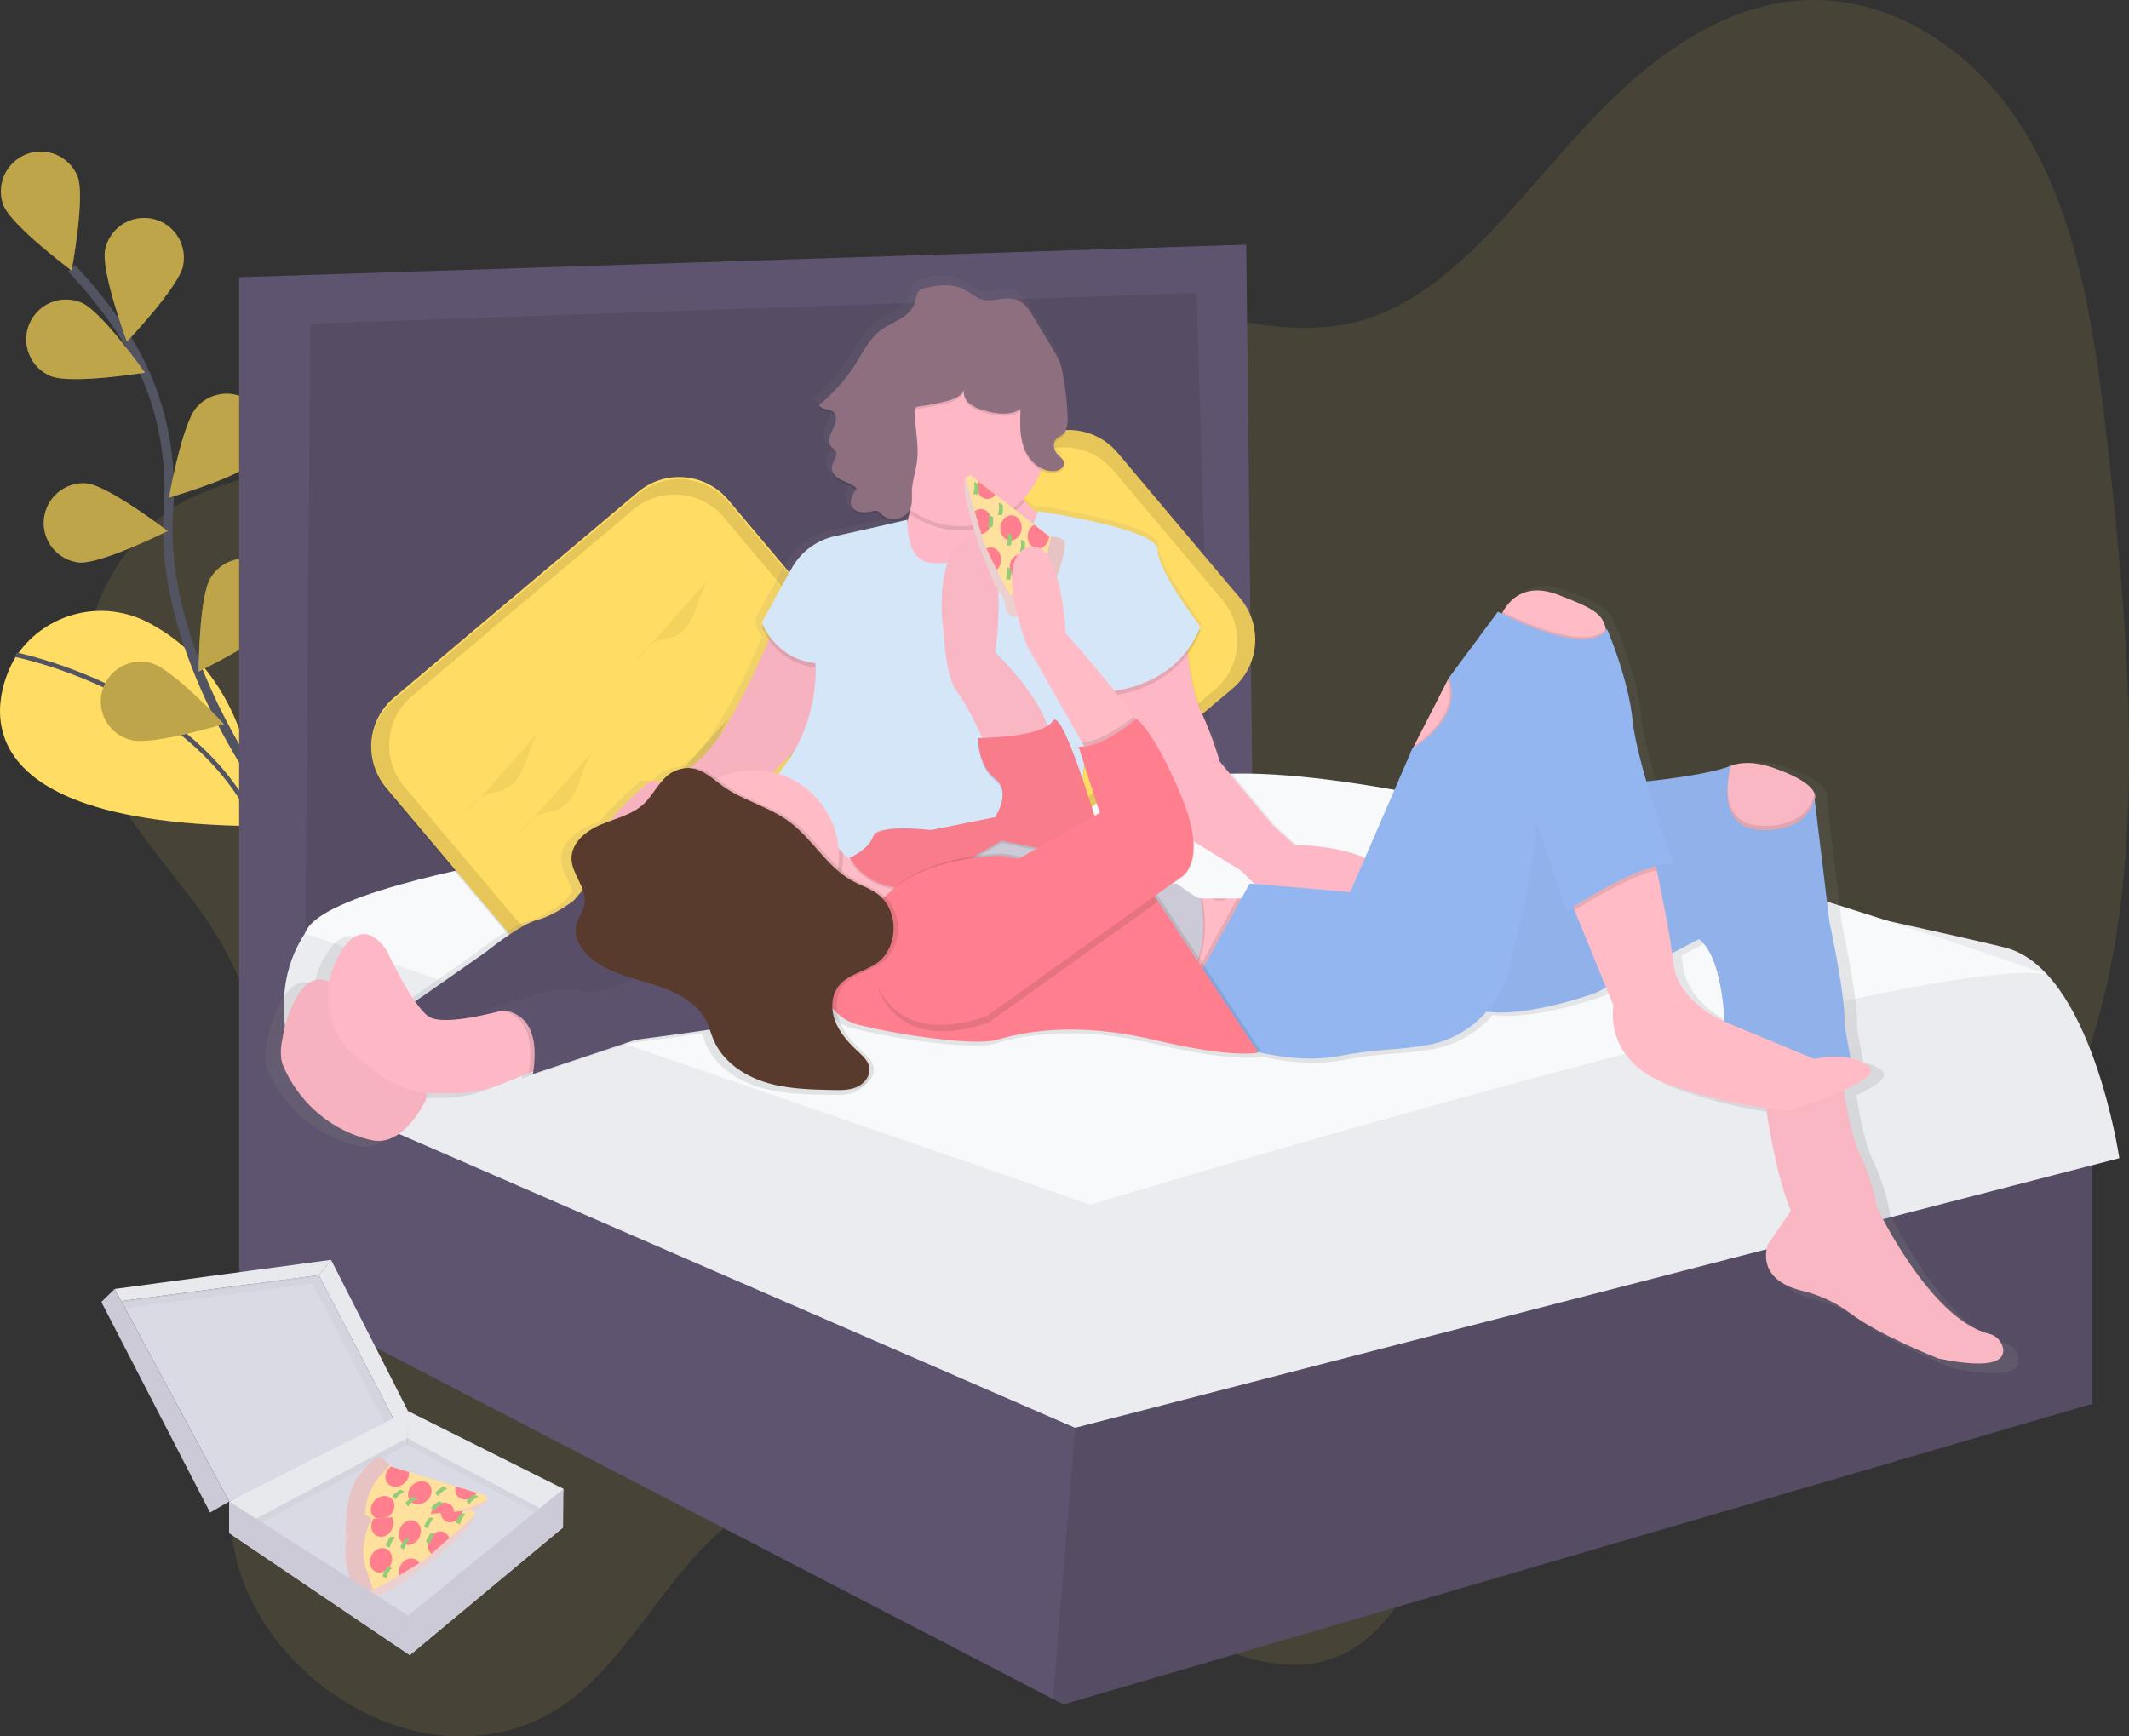 <svg width="456" height="372" viewBox="0 0 456 372" fill="none" xmlns="http://www.w3.org/2000/svg">
<rect x="0" y="0" width="456" height="372" fill="#333333" stroke="none"/>
<g clip-path="url(#clip0_3_166)">
<path opacity="0.1" d="M46.997 201.405C63.805 230.147 60.638 268.735 53.238 299.045C50.759 309.189 47.909 319.898 50.03 331.362C52.61 345.385 62.027 356.575 71.567 363.047C88.948 374.865 108.804 374.998 123.256 363.396C135.748 353.366 143.973 335.571 156.708 326.105C178.052 310.225 207.279 320.815 232.688 336.662C250.664 347.874 270.442 362.011 287.053 354.645C298.743 349.46 306.033 334.246 309.442 317.587C311.087 309.542 312.082 300.741 315.858 294.667C318.098 291.055 321.182 288.676 324.372 286.746C353.515 269.093 392.933 285.311 421.059 265.201C440.044 251.628 450.845 222.95 454.405 192.099C457.966 161.248 455.065 128.087 451.422 95.417C448.833 72.199 445.328 47.321 433.67 28.219C421.339 8.008 401.891 -1.334 384.983 0.142C368.074 1.618 353.373 12.487 340.726 25.845C324.903 42.545 310.634 64.007 290.164 69.04C276.225 72.469 260.998 67.784 246.174 64.993C221.429 60.322 197.019 60.945 172.783 61.931C149.582 62.875 126.239 64.186 104.615 72.213C89.315 77.892 77.579 90.173 63.292 98.007C53.985 103.114 43.487 103.549 34.812 110.443C24.126 118.938 14.879 134.854 19.15 155.34C23.214 174.808 38.061 186.149 46.997 201.405Z" fill="#FFDC63"/>
<path d="M3.263 140.882C3.263 140.882 -19.448 176.371 55.011 176.99C55.011 176.99 56.106 146.103 31.765 133.377C27.032 130.892 21.552 130.229 16.363 131.515C11.174 132.801 6.637 135.946 3.611 140.354L3.263 140.882Z" fill="#FFDC63"/>
<path d="M3.432 140.286C3.432 140.286 41.571 147.803 55.011 176.99" stroke="#535461" stroke-miterlimit="10"/>
<path d="M58.338 172.213C58.338 172.213 33.85 140.556 36.086 109.348C37.003 96.251 33.928 83.168 26.825 72.121C23.445 66.89 19.594 61.98 15.319 57.452" stroke="#535461" stroke-width="2" stroke-miterlimit="10"/>
<path d="M16.602 37.773C18.311 42.155 15.337 57.965 15.337 57.965C15.337 57.965 2.442 48.339 0.733 43.97C-0.048 41.874 0.026 39.554 0.94 37.512C1.854 35.469 3.534 33.869 5.617 33.055C7.7 32.241 10.02 32.28 12.076 33.163C14.131 34.045 15.757 35.701 16.602 37.773Z" fill="#FFDC63"/>
<path d="M39.207 56.934C38.263 61.545 27.173 73.198 27.173 73.198C27.173 73.198 21.574 58.117 22.518 53.487C22.744 52.39 23.184 51.349 23.812 50.423C24.441 49.497 25.245 48.704 26.18 48.089C27.115 47.474 28.162 47.049 29.261 46.839C30.36 46.628 31.489 46.636 32.585 46.863C33.681 47.089 34.721 47.529 35.647 48.158C36.573 48.786 37.366 49.591 37.981 50.526C38.596 51.462 39.021 52.509 39.231 53.608C39.441 54.708 39.433 55.838 39.207 56.934Z" fill="#FFDC63"/>
<path d="M54.787 98.649C51.643 102.151 36.196 106.611 36.196 106.611C36.196 106.611 38.973 90.764 42.112 87.262C42.854 86.412 43.758 85.718 44.771 85.221C45.784 84.723 46.886 84.432 48.012 84.364C49.138 84.296 50.267 84.452 51.332 84.824C52.397 85.195 53.378 85.775 54.218 86.529C55.057 87.284 55.739 88.197 56.222 89.217C56.706 90.237 56.982 91.343 57.035 92.47C57.088 93.598 56.917 94.724 56.531 95.785C56.145 96.846 55.552 97.819 54.787 98.649Z" fill="#FFDC63"/>
<path d="M59.52 132.873C57.014 136.857 42.538 143.875 42.538 143.875C42.538 143.875 42.598 127.789 45.104 123.806C45.688 122.834 46.46 121.989 47.375 121.319C48.289 120.65 49.328 120.169 50.431 119.907C51.533 119.644 52.677 119.604 53.795 119.789C54.913 119.974 55.983 120.38 56.943 120.984C57.902 121.588 58.731 122.377 59.382 123.306C60.032 124.234 60.491 125.283 60.731 126.391C60.971 127.5 60.987 128.644 60.779 129.759C60.572 130.873 60.144 131.935 59.52 132.882V132.873Z" fill="#FFDC63"/>
<path d="M10.833 80.565C15.168 82.398 31.046 79.84 31.046 79.84C31.046 79.84 21.794 66.675 17.445 64.846C16.413 64.412 15.306 64.185 14.187 64.178C13.068 64.172 11.958 64.386 10.921 64.809C9.885 65.232 8.942 65.855 8.146 66.642C7.35 67.429 6.717 68.366 6.282 69.398C5.406 71.482 5.392 73.83 6.246 75.924C7.099 78.018 8.749 79.688 10.833 80.565Z" fill="#FFDC63"/>
<path d="M16.849 120.505C21.532 120.964 35.917 113.762 35.917 113.762C35.917 113.762 23.168 103.989 18.462 103.544C16.247 103.392 14.06 104.112 12.367 105.549C10.675 106.986 9.61 109.028 9.399 111.239C9.189 113.45 9.85 115.656 11.242 117.387C12.633 119.118 14.645 120.237 16.849 120.505Z" fill="#FFDC63"/>
<path d="M28.026 158.539C32.567 159.772 47.959 155.115 47.959 155.115C47.959 155.115 37.021 143.32 32.48 142.092C31.393 141.775 30.253 141.678 29.128 141.807C28.003 141.935 26.915 142.287 25.928 142.841C24.94 143.396 24.073 144.141 23.377 145.035C22.681 145.928 22.17 146.952 21.874 148.045C21.578 149.138 21.503 150.28 21.653 151.402C21.803 152.525 22.175 153.607 22.748 154.584C23.321 155.561 24.082 156.414 24.989 157.093C25.895 157.772 26.927 158.264 28.026 158.539Z" fill="#FFDC63"/>
<path opacity="0.25" d="M16.602 37.773C18.311 42.155 15.337 57.965 15.337 57.965C15.337 57.965 2.442 48.339 0.733 43.97C-0.048 41.874 0.026 39.554 0.94 37.512C1.854 35.469 3.534 33.869 5.617 33.055C7.7 32.241 10.02 32.28 12.076 33.163C14.131 34.045 15.757 35.701 16.602 37.773Z" fill="black"/>
<path opacity="0.25" d="M39.207 56.934C38.263 61.545 27.173 73.198 27.173 73.198C27.173 73.198 21.574 58.117 22.518 53.487C22.744 52.39 23.184 51.349 23.812 50.423C24.441 49.497 25.245 48.704 26.18 48.089C27.115 47.474 28.162 47.049 29.261 46.839C30.36 46.628 31.489 46.636 32.585 46.863C33.681 47.089 34.721 47.529 35.647 48.158C36.573 48.786 37.366 49.591 37.981 50.526C38.596 51.462 39.021 52.509 39.231 53.608C39.441 54.708 39.433 55.838 39.207 56.934Z" fill="black"/>
<path opacity="0.25" d="M54.787 98.649C51.643 102.151 36.196 106.611 36.196 106.611C36.196 106.611 38.973 90.764 42.112 87.262C42.854 86.412 43.758 85.718 44.771 85.221C45.784 84.723 46.886 84.432 48.012 84.364C49.138 84.296 50.267 84.452 51.332 84.824C52.397 85.195 53.378 85.775 54.218 86.529C55.057 87.284 55.739 88.197 56.222 89.217C56.706 90.237 56.982 91.343 57.035 92.47C57.088 93.598 56.917 94.724 56.531 95.785C56.145 96.846 55.552 97.819 54.787 98.649Z" fill="black"/>
<path opacity="0.25" d="M59.52 132.873C57.014 136.857 42.538 143.875 42.538 143.875C42.538 143.875 42.598 127.789 45.104 123.806C45.688 122.834 46.46 121.989 47.375 121.319C48.289 120.65 49.328 120.169 50.431 119.907C51.533 119.644 52.677 119.604 53.795 119.789C54.913 119.974 55.983 120.38 56.943 120.984C57.902 121.588 58.731 122.377 59.382 123.306C60.032 124.234 60.491 125.283 60.731 126.391C60.971 127.5 60.987 128.644 60.779 129.759C60.572 130.873 60.144 131.935 59.52 132.882V132.873Z" fill="black"/>
<path opacity="0.25" d="M10.833 80.565C15.168 82.398 31.046 79.84 31.046 79.84C31.046 79.84 21.794 66.675 17.445 64.846C16.413 64.412 15.306 64.185 14.187 64.178C13.068 64.172 11.958 64.386 10.921 64.809C9.885 65.232 8.942 65.855 8.146 66.642C7.35 67.429 6.717 68.366 6.282 69.398C5.406 71.482 5.392 73.83 6.246 75.924C7.099 78.018 8.749 79.688 10.833 80.565Z" fill="black"/>
<path opacity="0.25" d="M16.849 120.505C21.532 120.964 35.917 113.762 35.917 113.762C35.917 113.762 23.168 103.989 18.462 103.544C16.247 103.392 14.06 104.112 12.367 105.549C10.675 106.986 9.61 109.028 9.399 111.239C9.189 113.45 9.85 115.656 11.242 117.387C12.633 119.118 14.645 120.237 16.849 120.505Z" fill="black"/>
<path opacity="0.25" d="M28.026 158.539C32.567 159.772 47.959 155.115 47.959 155.115C47.959 155.115 37.021 143.32 32.48 142.092C31.393 141.775 30.253 141.678 29.128 141.807C28.003 141.935 26.915 142.287 25.928 142.841C24.94 143.396 24.073 144.141 23.377 145.035C22.681 145.928 22.17 146.952 21.874 148.045C21.578 149.138 21.503 150.28 21.653 151.402C21.803 152.525 22.175 153.607 22.748 154.584C23.321 155.561 24.082 156.414 24.989 157.093C25.895 157.772 26.927 158.264 28.026 158.539Z" fill="black"/>
<path d="M56.363 64.2V220.896L264.769 180.396L260.787 60.216L56.363 64.2Z" fill="#5F546F"/>
<path opacity="0.1" d="M56.363 64.2V220.896L264.769 180.396L260.787 60.216L56.363 64.2Z" fill="black"/>
<path d="M448.123 248.95V300.741L227.771 365.142L225.521 363.978L51.217 273.516V59.386L266.927 52.414L268.256 171.265L259.627 173.923L256.31 62.76L66.486 69.347L65.157 230.358L230.424 302.73L230.548 302.703L448.123 248.95Z" fill="#5F546F"/>
<path opacity="0.1" d="M448.123 248.95V300.741L227.771 365.142L225.521 363.978L230.548 302.703L448.123 248.95Z" fill="black"/>
<path d="M182.47 173.754C182.47 173.754 75.783 184.402 65.409 199.828C55.034 215.253 65.326 234.176 65.326 234.176L230.259 305.884L453.933 248.125C453.933 248.125 447.976 207.625 429.376 202.977C410.777 198.329 262.78 166.451 262.78 166.451C262.78 166.451 203.044 162.798 182.47 173.754Z" fill="#EBECF0"/>
<path d="M65.326 199.979L233.577 258.077C233.577 258.077 413.04 203.633 438.463 208.776C438.463 208.776 312.907 163.829 262.78 165.782C222.817 167.341 180.976 173.905 180.976 173.905C180.976 173.905 69.968 185.044 65.326 199.979Z" fill="#F8F9FA"/>
<path d="M136.606 105.441L84.394 149.455C78.589 154.349 77.848 163.025 82.74 168.833L108.982 199.985C113.875 205.793 122.547 206.534 128.353 201.64L180.564 157.626C186.37 152.732 187.111 144.056 182.218 138.248L155.977 107.096C151.084 101.288 142.412 100.547 136.606 105.441Z" fill="#FFDC63"/>
<path opacity="0.1" d="M136.603 105.897L84.392 149.911C78.586 154.805 77.846 163.481 82.738 169.289L108.98 200.441C113.872 206.249 122.545 206.99 128.351 202.096L180.562 158.082C186.368 153.188 187.108 144.512 182.216 138.704L155.974 107.552C151.082 101.744 142.409 101.003 136.603 105.897Z" fill="black"/>
<path d="M135.646 109.175L88.236 149.142C82.43 154.036 81.689 162.712 86.582 168.52L109.939 196.247C114.831 202.055 123.504 202.796 129.31 197.902L176.72 157.935C182.526 153.041 183.266 144.365 178.374 138.557L155.017 110.83C150.125 105.022 141.452 104.281 135.646 109.175Z" fill="#FFDC63"/>
<path opacity="0.05" d="M99.552 174.602C100.862 172.823 102.301 170.935 104.34 170.146C105.536 169.688 106.87 169.605 108.052 169.105C110.536 168.051 111.874 165.374 112.781 162.83C113.688 160.286 114.458 157.535 116.447 155.711" fill="black"/>
<path opacity="0.05" d="M110.994 178.92C112.305 177.141 113.743 175.253 115.783 174.464C116.979 174.006 118.312 173.923 119.494 173.424C121.978 172.369 123.316 169.692 124.223 167.148C125.131 164.604 125.9 161.854 127.889 160.029" fill="black"/>
<path opacity="0.05" d="M135.995 141.821C137.306 140.043 138.745 138.154 140.784 137.366C141.98 136.907 143.313 136.825 144.496 136.325C146.979 135.271 148.317 132.594 149.225 130.049C150.132 127.505 150.902 124.755 152.89 122.93" fill="black"/>
<path opacity="0.1" d="M140.381 171.398C141.691 169.619 143.13 167.73 145.169 166.942C146.365 166.483 147.699 166.401 148.881 165.901C151.365 164.847 152.703 162.17 153.61 159.626C154.517 157.082 155.287 154.331 157.276 152.507" fill="black"/>
<path d="M220.008 95.355L167.797 139.369C161.991 144.263 161.251 152.939 166.143 158.747L192.385 189.899C197.277 195.707 205.95 196.448 211.756 191.554L263.967 147.54C269.773 142.646 270.513 133.97 265.621 128.162L239.379 97.01C234.487 91.202 225.814 90.461 220.008 95.355Z" fill="#FFDC63"/>
<path opacity="0.1" d="M220.008 95.355L167.797 139.369C161.991 144.263 161.251 152.939 166.143 158.747L192.385 189.899C197.277 195.707 205.95 196.448 211.756 191.554L263.967 147.54C269.773 142.646 270.513 133.97 265.621 128.162L239.379 97.01C234.487 91.202 225.814 90.461 220.008 95.355Z" fill="black"/>
<path d="M219.049 99.089L171.638 139.056C165.833 143.95 165.092 152.626 169.985 158.434L193.341 186.161C198.234 191.969 206.906 192.71 212.712 187.816L260.123 147.849C265.929 142.955 266.669 134.279 261.777 128.471L238.42 100.744C233.528 94.936 224.855 94.195 219.049 99.089Z" fill="#FFDC63"/>
<path opacity="0.05" d="M182.951 164.517C184.261 162.738 185.7 160.85 187.739 160.061C188.935 159.603 190.269 159.52 191.451 159.021C193.935 157.966 195.273 155.289 196.18 152.745C197.087 150.201 197.857 147.45 199.846 145.626" fill="black"/>
<path opacity="0.05" d="M194.393 168.835C195.703 167.056 197.142 165.168 199.182 164.379C200.378 163.921 201.711 163.838 202.893 163.339C205.377 162.284 206.715 159.607 207.622 157.063C208.53 154.519 209.299 151.769 211.288 149.944" fill="black"/>
<path opacity="0.05" d="M219.394 131.736C220.705 129.958 222.144 128.069 224.183 127.281C225.379 126.822 226.712 126.74 227.895 126.24C230.378 125.186 231.716 122.509 232.624 119.965C233.531 117.42 234.301 114.67 236.29 112.845" fill="black"/>
<path opacity="0.1" d="M223.78 161.313C225.09 159.534 226.529 157.645 228.568 156.857C229.764 156.399 231.098 156.316 232.28 155.816C234.764 154.762 236.102 152.085 237.009 149.541C237.916 146.997 238.686 144.246 240.675 142.422" fill="black"/>
<path d="M432.314 290.716C432.134 289.978 431.752 289.304 431.212 288.771C430.671 288.237 429.993 287.865 429.253 287.695C416.363 284.486 404.76 259.984 404.76 259.984C404.76 259.984 404.302 255.318 401.03 248.318C399.504 245.049 398.391 239.549 397.63 234.607C401.795 232.727 404.962 230.633 402.895 229.184C401.744 228.401 400.447 227.857 399.082 227.584L397.763 220.318C398.221 215.184 394.496 197.916 394.496 197.916L391.265 171.136C391.265 171.136 391.636 170.508 391.059 169.472V169.436L390.972 169.289L390.93 169.229L390.834 169.087L390.779 169.014L390.605 168.798L390.491 168.665L390.394 168.565L390.257 168.422L390.151 168.322L389.986 168.17L389.877 168.074L389.661 167.895L389.565 167.817C389.34 167.639 389.107 167.455 388.804 167.272L388.726 167.221L388.36 166.988L388.241 166.914L387.86 166.69L387.732 166.616L387.274 166.369L387.177 166.318C386.783 166.114 386.354 165.906 385.89 165.695L385.775 165.645L385.18 165.383L384.973 165.296L384.405 165.062L384.167 164.966L383.539 164.728L383.315 164.641L382.398 164.315C382.091 164.21 381.793 164.113 381.482 164.022L381.156 163.93L380.611 163.779L380.258 163.692L379.768 163.582L379.433 163.513L378.929 163.426L378.659 163.38C378.411 163.343 378.169 163.313 377.93 163.288H377.784L377.215 163.247H376.991H376.308H375.85H375.671L375.135 163.302H375.094C374.892 163.33 374.697 163.362 374.507 163.398H374.457L373.999 163.508L373.861 163.545L373.499 163.655L373.343 163.705L373.032 163.82L372.871 163.884H372.821L372.711 163.935C368.775 165.31 361.938 166.392 354.615 167.208C353.181 162.248 351.962 157.325 351.628 154.001C350.711 144.668 346.028 133.932 346.028 133.932C345.98 134.055 345.916 134.172 345.84 134.28C345.84 134.157 345.799 134.033 345.776 133.914C345.116 130.549 342.82 129.33 335.296 126.465C327.964 123.668 324.55 127.936 323.299 130.256C323.226 130.389 323.166 130.512 323.107 130.632L322.236 130.201L311.504 144.668L311.216 145.2L303.884 159.557L303.636 160.043L303.536 160.112L293.184 184.04C287.36 181.116 277.879 181.116 277.879 181.116L273.214 176.917L261.543 162.912C260.419 159.078 259.009 155.333 257.327 151.709C255.82 148.441 254.99 143.412 254.541 139.47C255.691 137.921 256.629 136.225 257.327 134.427L257.07 134.093C257.158 133.895 257.245 133.698 257.327 133.497C257.327 133.497 247.997 121.363 247.997 116.696C247.997 112.03 221.878 108.294 221.878 108.294C221.878 108.294 221.855 108.385 221.809 108.536C220.753 107.923 219.821 107.118 219.06 106.162C218.931 106.002 218.803 105.827 218.679 105.649C220.38 103.835 221.701 101.7 222.565 99.368C223.375 99.806 224.28 100.036 225.2 100.038C226.36 100.038 227.762 99.236 227.537 98.099C227.567 97.947 227.567 97.791 227.537 97.64C227.409 96.985 226.79 96.567 226.309 96.105C225.768 95.574 225.425 94.873 225.338 94.12C225.37 93.697 225.55 93.299 225.846 92.997C226.264 92.674 226.702 92.376 227.157 92.107C228.229 91.268 228.394 89.765 228.362 88.376C228.362 88.082 228.362 87.794 228.362 87.51C228.224 84.445 227.875 81.394 227.317 78.378C227.189 77.6 226.999 76.834 226.749 76.086C226.34 75.049 225.829 74.056 225.223 73.12L220.677 65.57C220.154 64.567 219.449 63.67 218.597 62.925C215.421 60.482 211.723 63.457 208.69 61.738C207.104 60.849 205.968 59.721 204.108 59.295C201.949 58.804 199.681 59.093 197.55 59.56C196.958 59.637 196.401 59.884 195.946 60.271C195.346 60.89 195.337 61.848 195.108 62.678C194.65 64.282 193.321 65.478 191.9 66.345C190.48 67.211 188.917 67.844 187.593 68.852C185.173 70.686 183.794 73.537 182.176 76.109C180.017 79.536 177.315 82.589 174.176 85.149C174.225 85.258 174.292 85.358 174.373 85.447L174.176 85.616C174.634 86.666 176.283 86.359 177.2 87.06C177.393 87.213 177.552 87.405 177.664 87.624C177.776 87.843 177.84 88.084 177.851 88.33C177.768 89.062 177.549 89.773 177.205 90.425C176.774 91.282 176.343 92.323 176.426 93.221C176.385 93.499 176.405 93.782 176.484 94.051C176.563 94.32 176.699 94.568 176.884 94.78C177.18 95.016 177.457 95.275 177.713 95.555C177.808 95.692 177.872 95.849 177.901 96.013C177.768 96.865 177.026 97.801 176.948 98.736C176.934 98.867 176.934 98.999 176.948 99.13C176.948 99.153 176.948 99.176 176.948 99.203C176.842 100.455 177.974 101.463 179.111 102C180.165 102.499 181.347 102.825 182.199 103.599C181.585 104.493 181.017 105.543 181.118 106.529C181.073 106.936 181.144 107.348 181.324 107.716C182.048 109.169 184.11 109.178 185.686 108.793C186.095 108.646 186.538 108.622 186.96 108.724C187.328 108.914 187.652 109.179 187.909 109.504C189.623 111.186 192.922 110.558 193.985 108.436L193.903 108.779C193.761 109.357 193.6 109.948 193.444 110.553C193.444 110.425 193.444 110.301 193.444 110.168C193.444 110.168 184.61 112.236 177.654 113.744C175.661 114.178 173.784 115.034 172.15 116.255C170.516 117.476 169.163 119.033 168.182 120.822L161.721 132.571C161.721 132.571 161.789 132.768 161.941 133.102L161.721 133.506C162.117 134.505 162.632 135.454 163.256 136.33C160.309 143.279 154.091 156.857 148.656 161.973C147.774 162.807 146.845 163.59 145.875 164.32C144.787 164.292 143.706 164.515 142.718 164.971C141.6 165.502 140.621 166.287 139.858 167.263C138.264 167.524 137.462 167.13 137.462 167.13C137.462 167.13 132.114 171.338 128.668 175.885C127.958 176.142 127.252 176.403 126.56 176.692C123.385 178.031 120.172 180.621 120.205 184.068C120.205 186.488 121.863 188.652 122.67 190.944L120.667 193.282C120.667 193.282 116.47 196.55 112.735 197.481C109.001 198.411 101.527 204.444 101.527 204.444L87.532 214.245L86.057 215.194C83.01 210.862 80.068 204.444 80.068 204.444C80.068 204.444 74.935 195.111 69.336 205.361L69.166 205.668C68.286 207.319 67.675 209.1 67.356 210.944C60.79 207.735 57.605 220.277 57.202 223.096C57.11 223.734 56.253 226.814 57.385 229.386C58.964 233.051 61.312 236.334 64.27 239.012C67.227 241.691 70.725 243.703 74.528 244.912C75.281 245.145 76.046 245.339 76.819 245.494C83.816 246.892 88.481 236.629 88.481 236.629L88.627 235.152C89.693 235.263 90.765 235.293 91.835 235.244C92.518 235.212 93.21 235.207 93.975 235.244C97.724 235.317 101.449 234.626 104.922 233.213L110.879 230.825L111.874 230.426C111.846 230.623 111.819 230.821 111.787 231.022L134.185 223.587C134.185 223.587 141.838 222.629 150.343 221.377C150.608 222.129 150.856 222.89 151.168 223.628C153.115 228.212 157.583 231.316 162.307 232.819C167.032 234.323 172.086 234.446 177.049 234.557C177.562 234.557 178.075 234.557 178.593 234.557C180.22 234.579 181.879 234.529 183.354 233.869C185.017 233.126 186.383 231.384 186.071 229.587C185.829 228.185 184.697 227.144 183.643 226.181C181.622 224.311 179.693 222.23 178.675 219.672C178.437 219.071 178.261 218.448 178.148 217.811C179.425 219.024 180.992 219.887 182.699 220.318C192.028 222.652 208.36 224.985 213.02 223.587C217.681 222.189 229.347 219.388 247.076 223.587C264.806 227.786 269.933 226.388 269.933 226.388L269.855 226.273C274.502 227.36 281.197 228.336 287.529 227.135C291.234 226.438 294.977 225.96 298.738 225.705C301.116 225.54 303.893 225.246 306.716 224.788C311.769 223.923 316.365 221.331 319.721 217.453C329.023 218.714 343.636 213.328 343.636 213.328L345.776 212.214L347.371 216.129C347.371 216.129 345.038 228.263 359.5 233.397C366.36 235.829 373.453 237.543 380.666 238.513C383.017 254.428 386.091 260.929 386.091 260.929L380.959 268.396C379.378 274.713 384.167 277.321 388.676 278.389C392.456 279.315 396.009 280.999 399.119 283.34C405.626 288.176 418.278 293.127 418.278 293.127C431.122 295.74 432.832 293.081 432.314 290.716ZM266.208 186.713L269.095 189.601L268.073 189.514L266.276 192.782H257.327C256.411 192.782 252.195 189.514 252.195 189.514L251.003 189.633L253.13 188.116C253.13 188.116 256.204 186.452 255.783 180.268L266.208 186.713ZM234.264 174.762C233.485 172.264 232.61 169.55 231.716 166.928C231.826 165.887 231.955 164.851 232.106 163.834L235.419 174.111L234.264 174.762ZM168.888 160.428C167.855 162.256 166.652 163.983 165.295 165.585C164.878 165.457 164.456 165.351 164.03 165.25C164.03 165.25 166.216 163.334 168.888 160.428ZM360.43 206.777C360.362 206.131 360.274 205.429 360.174 204.691L366.025 201.643C369.765 204.449 371.162 212.402 371.625 219.645C369.595 218.723 361.26 214.538 360.43 206.777Z" fill="url(#paint0_linear_3_166)"/>
<path d="M366.639 167.739C366.639 167.739 369.389 160.863 379.928 164.531C390.468 168.198 388.667 171.232 388.667 171.232L387.26 177.366L381.761 180.575L372.596 179.658L366.639 167.739Z" fill="#FFBCC7"/>
<path opacity="0.03" d="M388.749 170.985C388.734 171.071 388.706 171.155 388.667 171.233L387.26 177.366L381.761 180.575L372.596 179.658L366.639 167.739C367.433 166.103 368.811 164.823 370.502 164.155C372.551 163.298 375.575 163.018 379.928 164.531C388.694 167.579 388.923 170.192 388.749 170.985Z" fill="black"/>
<path d="M393.675 223.206C393.675 223.206 395.05 240.167 398.258 247.043C401.465 253.92 401.924 258.504 401.924 258.504C401.924 258.504 413.315 282.565 425.981 285.724C426.708 285.89 427.374 286.256 427.905 286.78C428.436 287.304 428.81 287.965 428.987 288.69C429.496 291.014 427.814 293.627 415.212 291.05C415.212 291.05 402.785 286.187 396.393 281.424C393.337 279.124 389.847 277.47 386.133 276.56C381.724 275.51 377.005 272.948 378.553 266.741L383.594 259.407C383.594 259.407 379.47 250.697 377.179 228.694C374.888 206.69 393.675 223.206 393.675 223.206Z" fill="#FFBCC7"/>
<path d="M344.186 138.402C344.186 144.819 321.274 132.442 321.274 132.442C321.432 131.987 321.628 131.545 321.861 131.122C323.093 128.83 326.443 124.654 333.646 127.4C341.033 130.214 343.269 131.411 343.938 134.734C344.135 135.946 344.218 137.174 344.186 138.402Z" fill="#FFBCC7"/>
<path d="M317.15 140.235L303.403 166.823L302.12 161.253L302.83 159.859L310.033 145.759L310.276 145.278L317.15 140.235Z" fill="#FFBCC7"/>
<path d="M269.493 192.493L262.161 208.537L257.121 213.58L254.756 211.091L253.812 210.096L248.414 204.412L253.455 192.493H269.493Z" fill="#FFBCC7"/>
<path d="M230.543 120.065C230.543 120.065 199.383 134.734 198.467 134.276C197.55 133.818 185.636 131.067 191.135 120.065C192.727 116.85 193.957 113.468 194.801 109.98C195.733 106.388 196.195 102.69 196.175 98.979C196.175 98.979 215.421 90.269 216.796 100.354C217.254 103.618 218.308 105.855 219.546 107.427C220.994 109.327 223.136 110.575 225.503 110.897L230.543 120.065Z" fill="#FEB7C5"/>
<path d="M92.614 221.831L91.239 235.583C91.239 235.583 86.657 245.668 79.784 244.293C79.03 244.14 78.286 243.949 77.552 243.72C73.818 242.532 70.382 240.556 67.478 237.925C64.573 235.293 62.267 232.069 60.716 228.469C59.603 225.943 60.45 222.918 60.538 222.29C60.996 219.081 65.12 203.037 73.826 213.122C82.533 223.206 87.573 228.249 87.573 228.249L92.614 221.831Z" fill="#FEB7C5"/>
<path d="M167.307 168.198L128.357 186.534L122.858 192.952C122.858 192.952 118.734 196.161 115.068 197.077C111.402 197.994 104.07 203.953 104.07 203.953L90.323 213.58L83.908 217.706L90.323 222.748L110.027 218.164L133.855 213.122L146.228 207.162L181.512 176.449L167.307 168.198Z" fill="#5D526D"/>
<path opacity="0.03" d="M92.614 221.831L91.239 235.583C91.239 235.583 86.657 245.668 79.784 244.293C79.03 244.14 78.286 243.949 77.552 243.72C73.818 242.532 70.382 240.556 67.478 237.925C64.573 235.293 62.267 232.069 60.716 228.469C59.603 225.943 60.45 222.918 60.538 222.29C60.996 219.081 65.12 203.037 73.826 213.122C82.533 223.206 87.573 228.249 87.573 228.249L92.614 221.831Z" fill="black"/>
<path opacity="0.05" d="M167.307 168.198L128.357 186.534L122.858 192.952C122.858 192.952 118.734 196.161 115.068 197.077C111.402 197.994 104.07 203.953 104.07 203.953L90.323 213.58L83.908 217.706L90.323 222.748L110.027 218.164L133.855 213.122L146.228 207.162L181.512 176.449L167.307 168.198Z" fill="black"/>
<path d="M119.65 227.332L113.262 229.885L107.401 232.232C103.985 233.615 100.322 234.287 96.637 234.208C95.904 234.208 95.203 234.208 94.534 234.208C89.221 234.466 84.01 232.691 79.958 229.244C79.192 228.588 78.386 227.974 77.566 227.41C74.129 224.982 71.697 221.382 70.725 217.287C69.753 213.192 70.308 208.883 72.287 205.168L72.452 204.866C77.951 194.781 82.991 203.949 82.991 203.949C82.991 203.949 88.032 214.951 91.698 217.701C94.195 219.576 102.43 217.834 107.429 216.532C109.77 215.922 111.402 215.409 111.402 215.409L119.65 227.332Z" fill="#FEB7C5"/>
<path opacity="0.1" d="M113.262 229.885C114.756 220.085 110.971 217.201 107.429 216.537C109.77 215.927 111.402 215.414 111.402 215.414L119.65 227.332L113.262 229.885Z" fill="black"/>
<path d="M188.844 173.24L141.187 206.704C141.187 206.704 128.815 214.038 124.232 212.205C119.65 210.371 103.154 216.789 103.154 216.789C103.154 216.789 116.901 212.663 114.151 230.082L136.147 222.748C136.147 222.748 169.14 218.622 173.722 216.33C178.304 214.038 197.55 174.616 197.55 174.616L188.844 173.24Z" fill="#5D526D"/>
<path d="M253.913 134.276C253.913 134.276 254.371 146.194 257.121 152.154C258.767 155.713 260.146 159.391 261.245 163.155L272.701 176.908L277.283 181.033C277.283 181.033 294.696 181.033 296.529 188.368C298.362 195.702 269.952 190.66 269.952 190.66L265.827 186.534L246.581 174.616L235.584 141.152L253.913 134.276Z" fill="#FEB7C5"/>
<path d="M166.39 132.901C166.39 132.901 157.684 155.363 150.352 162.239C143.02 169.115 139.354 167.281 139.354 167.281C139.354 167.281 120.108 182.408 131.564 186.076C143.02 189.743 148.977 173.699 148.977 173.699L165.474 165.447C165.474 165.447 180.595 152.154 179.679 142.527C178.763 132.901 166.39 132.901 166.39 132.901Z" fill="#FEB7C5"/>
<path opacity="0.03" d="M166.39 132.901C166.39 132.901 157.684 155.363 150.352 162.239C143.02 169.115 139.354 167.281 139.354 167.281C139.354 167.281 120.108 182.408 131.564 186.076C143.02 189.743 148.977 173.699 148.977 173.699L165.474 165.447C165.474 165.447 180.595 152.154 179.679 142.527C178.763 132.901 166.39 132.901 166.39 132.901Z" fill="black"/>
<path opacity="0.1" d="M203.306 121.408C199.91 121.583 194.485 123.109 194.343 112.272C194.343 112.272 185.664 114.303 178.831 115.784C176.873 116.21 175.029 117.051 173.424 118.251C171.818 119.45 170.489 120.98 169.524 122.738L163.178 134.276C163.178 134.276 165.927 142.069 174.634 142.986C174.634 142.986 176.467 161.322 159.97 172.782C143.474 184.242 202.586 200.286 202.586 200.286L231.913 190.66C231.913 190.66 228.706 157.655 238.329 148.945C238.329 148.945 252.076 148.028 257.116 135.193C257.116 135.193 247.952 123.274 247.952 118.69C247.952 114.106 222.29 110.439 222.29 110.439C222.29 110.439 219.184 122.999 208.365 121.569C206.687 121.361 204.993 121.307 203.306 121.408Z" fill="black"/>
<path d="M203.306 120.492C199.91 120.666 194.485 122.192 194.343 111.356C194.343 111.356 185.664 113.386 178.831 114.867C176.873 115.293 175.029 116.134 173.424 117.334C171.818 118.534 170.489 120.064 169.524 121.821L163.178 133.359C163.178 133.359 165.927 141.152 174.634 142.069C174.634 142.069 176.467 160.405 159.97 171.865C143.474 183.325 202.586 199.369 202.586 199.369L231.913 189.743C231.913 189.743 228.706 156.738 238.329 148.028C238.329 148.028 252.076 147.111 257.116 134.276C257.116 134.276 247.952 122.357 247.952 117.773C247.952 113.189 222.29 109.522 222.29 109.522C222.29 109.522 219.184 122.082 208.365 120.652C206.687 120.444 204.993 120.39 203.306 120.492Z" fill="#D6E6F9"/>
<path opacity="0.03" d="M393.675 223.206C393.675 223.206 395.05 240.167 398.258 247.043C401.465 253.92 401.924 258.504 401.924 258.504C401.924 258.504 413.315 282.565 425.981 285.724C426.708 285.89 427.374 286.256 427.905 286.78C428.436 287.304 428.81 287.965 428.987 288.69C429.496 291.014 427.814 293.627 415.212 291.05C415.212 291.05 402.785 286.187 396.393 281.424C393.337 279.124 389.847 277.47 386.133 276.56C381.724 275.51 377.005 272.948 378.553 266.741L383.594 259.407C383.594 259.407 379.47 250.697 377.179 228.694C374.888 206.69 393.675 223.206 393.675 223.206Z" fill="black"/>
<path opacity="0.1" d="M388.749 170.985C388.734 171.071 388.706 171.155 388.667 171.232L387.26 177.366L381.761 180.575L372.596 179.658L366.639 167.739C367.433 166.103 368.811 164.823 370.502 164.155C369.792 167.258 368.408 176.532 377.179 176.908C387.718 177.366 388.635 170.031 388.635 170.031L388.749 170.985Z" fill="black"/>
<path d="M322.649 169.573C322.649 169.573 359.766 168.198 370.763 164.072C370.763 164.072 366.639 177.366 377.179 177.824C387.718 178.283 388.635 170.948 388.635 170.948L391.842 197.536C391.842 197.536 395.508 214.497 395.05 219.539L396.883 229.624C396.883 229.624 372.138 237.875 369.389 232.374C369.389 232.374 371.222 206.704 363.89 201.203L341.895 212.663C341.895 212.663 320.816 220.456 313.484 214.955C306.152 209.454 322.649 169.573 322.649 169.573Z" fill="#94B6F0"/>
<path opacity="0.03" d="M322.649 169.573C322.649 169.573 359.766 168.198 370.763 164.072C370.763 164.072 366.639 177.366 377.179 177.824C387.718 178.283 388.635 170.948 388.635 170.948L391.842 197.536C391.842 197.536 395.508 214.497 395.05 219.539L396.883 229.624C396.883 229.624 372.138 237.875 369.389 232.374C369.389 232.374 371.222 206.704 363.89 201.203L341.895 212.663C341.895 212.663 320.816 220.456 313.484 214.955C306.152 209.454 322.649 169.573 322.649 169.573Z" fill="black"/>
<path opacity="0.1" d="M219.55 107.427C216.504 110.89 212.266 113.077 207.68 113.553C203.094 114.029 198.497 112.758 194.805 109.994C195.737 106.402 196.2 102.704 196.18 98.993C196.18 98.993 215.426 90.283 216.801 100.368C217.241 103.618 218.308 105.869 219.55 107.427Z" fill="black"/>
<path d="M205.798 112.731C215.922 112.731 224.128 104.521 224.128 94.395C224.128 84.268 215.922 76.058 205.798 76.058C195.675 76.058 187.469 84.268 187.469 94.395C187.469 104.521 195.675 112.731 205.798 112.731Z" fill="#FEB7C5"/>
<path opacity="0.1" d="M198.412 62.086C197.829 62.163 197.282 62.406 196.835 62.788C196.244 63.393 196.24 64.337 196.011 65.153C195.552 66.725 194.255 67.903 192.858 68.751C191.46 69.6 189.925 70.228 188.624 71.213C186.246 73.015 184.894 75.797 183.304 78.341C181.177 81.716 178.515 84.721 175.422 87.239C175.88 88.27 177.493 87.968 178.391 88.656C179.477 89.485 179.01 91.2 178.391 92.419C177.773 93.638 177.159 95.247 178.098 96.237C178.39 96.469 178.662 96.724 178.914 96.998C179.633 98.048 178.268 99.323 178.162 100.592C178.057 101.862 179.17 102.811 180.288 103.343C181.407 103.874 182.671 104.195 183.496 105.094C182.671 106.235 181.814 107.698 182.442 108.958C183.152 110.384 185.192 110.393 186.727 110.013C187.128 109.868 187.563 109.844 187.978 109.944C188.334 110.132 188.646 110.392 188.894 110.709C190.64 112.424 194.072 111.699 194.975 109.421C195.465 108.184 195.268 106.799 195.319 105.47C195.401 103.361 196.139 101.344 196.405 99.235C196.863 95.692 195.946 92.126 195.887 88.555C195.86 88.321 195.908 88.085 196.024 87.881C196.132 87.769 196.261 87.681 196.403 87.62C196.546 87.559 196.699 87.528 196.854 87.528C198.856 87.261 200.841 86.875 202.797 86.373C204.309 85.983 206.005 85.341 206.527 83.87C206.22 84.952 206.765 86.134 207.609 86.877C208.495 87.57 209.52 88.066 210.615 88.33C213.249 89.128 216.297 89.6 218.588 88.078C218.464 90.902 218.354 93.817 219.353 96.462C220.352 99.107 222.767 101.431 225.59 101.408C226.726 101.408 228.105 100.62 227.881 99.506C227.753 98.864 227.143 98.452 226.676 97.998C225.732 97.081 225.301 95.417 226.217 94.486C226.628 94.17 227.058 93.879 227.505 93.615C228.66 92.699 228.742 91.021 228.678 89.558C228.544 86.54 228.201 83.535 227.652 80.565C227.522 79.802 227.332 79.051 227.084 78.318C226.682 77.299 226.18 76.323 225.585 75.403L221.126 67.991C220.612 67.005 219.919 66.123 219.083 65.391C215.962 62.994 212.347 65.914 209.35 64.227C207.792 63.352 206.674 62.242 204.85 61.83C202.733 61.344 200.506 61.628 198.412 62.086Z" fill="black"/>
<path d="M198.412 61.628C197.829 61.704 197.282 61.948 196.835 62.329C196.244 62.934 196.24 63.879 196.011 64.695C195.552 66.267 194.255 67.445 192.858 68.293C191.46 69.141 189.925 69.769 188.624 70.755C186.246 72.556 184.894 75.339 183.304 77.883C181.177 81.258 178.515 84.263 175.422 86.781C175.88 87.812 177.493 87.509 178.391 88.197C179.477 89.027 179.01 90.741 178.391 91.961C177.773 93.18 177.159 94.789 178.098 95.779C178.39 96.011 178.662 96.265 178.914 96.54C179.633 97.59 178.268 98.864 178.162 100.134C178.057 101.404 179.17 102.353 180.288 102.884C181.407 103.416 182.671 103.737 183.496 104.635C182.671 105.777 181.814 107.239 182.442 108.5C183.152 109.925 185.192 109.935 186.727 109.554C187.128 109.41 187.563 109.386 187.978 109.485C188.334 109.673 188.646 109.934 188.894 110.251C190.64 111.965 194.072 111.241 194.975 108.963C195.465 107.725 195.268 106.341 195.319 105.011C195.401 102.903 196.139 100.886 196.405 98.777C196.863 95.234 195.946 91.667 195.887 88.096C195.86 87.863 195.908 87.627 196.024 87.422C196.132 87.311 196.261 87.222 196.403 87.162C196.546 87.101 196.699 87.07 196.854 87.069C198.856 86.802 200.841 86.417 202.797 85.914C204.309 85.525 206.005 84.883 206.527 83.411C206.22 84.493 206.765 85.676 207.609 86.418C208.495 87.112 209.52 87.607 210.615 87.872C213.249 88.669 216.297 89.141 218.588 87.62C218.464 90.443 218.354 93.359 219.353 96.004C220.352 98.649 222.767 100.973 225.59 100.95C226.726 100.95 228.105 100.161 227.881 99.047C227.753 98.406 227.143 97.993 226.676 97.539C225.732 96.623 225.301 94.959 226.217 94.028C226.628 93.712 227.058 93.421 227.505 93.157C228.66 92.24 228.742 90.562 228.678 89.1C228.544 86.082 228.201 83.077 227.652 80.106C227.522 79.344 227.332 78.593 227.084 77.86C226.682 76.841 226.18 75.864 225.585 74.945L221.126 67.532C220.612 66.546 219.919 65.665 219.083 64.933C215.962 62.536 212.347 65.456 209.35 63.769C207.792 62.893 206.674 61.784 204.85 61.371C202.733 60.885 200.506 61.169 198.412 61.628Z" fill="#8E6F80"/>
<path d="M189.76 205.787L182.887 210.371C180.424 205.726 177.463 201.362 174.056 197.357C170.652 193.364 166.358 189.298 161.35 186.534C148.061 179.2 174.18 175.074 174.18 175.074C176.067 177.846 178.215 180.431 180.595 182.793C185.205 187.377 191.776 191.962 198.467 190.201C210.839 186.992 189.76 205.787 189.76 205.787Z" fill="#FFBCC7"/>
<path d="M230.543 179.658H202.133V189.284H230.543V179.658Z" fill="#CCCAD6"/>
<path d="M211.297 159.947C211.297 159.947 207.173 150.778 204.882 148.028C202.591 145.278 202.133 135.651 202.133 135.651C202.133 135.651 199.383 118.69 207.631 115.023C215.88 111.356 213.588 136.11 213.588 136.11L213.13 139.777C213.13 139.777 225.503 151.237 225.044 159.947C224.586 168.656 211.297 159.947 211.297 159.947Z" fill="#FFBCC7"/>
<path opacity="0.03" d="M211.297 159.947C211.297 159.947 207.173 150.778 204.882 148.028C202.591 145.278 202.133 135.651 202.133 135.651C202.133 135.651 199.383 118.69 207.631 115.023C215.88 111.356 213.588 136.11 213.588 136.11L213.13 139.777C213.13 139.777 225.503 151.237 225.044 159.947C224.586 168.656 211.297 159.947 211.297 159.947Z" fill="black"/>
<path opacity="0.1" d="M181.97 184.242C181.97 184.242 186.094 182.408 187.011 179.658C187.927 176.908 199.383 178.283 199.383 178.283L213.13 175.532C213.13 175.532 216.796 170.031 213.13 167.281C209.464 164.531 209.464 158.571 209.464 158.571C209.464 158.571 222.185 158.571 225.191 155.307C225.307 155.183 225.411 155.048 225.503 154.904C227.794 151.237 237.417 185.159 237.417 185.159L214.505 180.575L197.092 190.66C197.092 190.66 187.011 192.493 181.97 184.242Z" fill="black"/>
<path d="M181.97 183.784C181.97 183.784 186.094 181.95 187.011 179.2C187.927 176.449 199.383 177.824 199.383 177.824L213.13 175.074C213.13 175.074 216.796 169.573 213.13 166.823C209.464 164.072 209.464 158.113 209.464 158.113C209.464 158.113 222.185 158.113 225.191 154.849C225.307 154.725 225.411 154.59 225.503 154.446C227.794 150.778 237.417 184.7 237.417 184.7L214.505 180.116L197.092 190.201C197.092 190.201 187.011 192.035 181.97 183.784Z" fill="#FF7F8E"/>
<path opacity="0.03" d="M181.97 183.784C181.97 183.784 186.094 181.95 187.011 179.2C187.927 176.449 199.383 177.824 199.383 177.824L213.13 175.074C213.13 175.074 216.796 169.573 213.13 166.823C209.464 164.072 209.464 158.113 209.464 158.113C209.464 158.113 222.185 158.113 225.191 154.849C225.307 154.725 225.411 154.59 225.503 154.446C227.794 150.778 237.417 184.7 237.417 184.7L214.505 180.116L197.092 190.201C197.092 190.201 187.011 192.035 181.97 183.784Z" fill="black"/>
<path opacity="0.1" d="M253.812 210.096L248.414 204.412L253.455 192.493H257.579C257.579 192.493 260.232 204.875 253.812 210.096Z" fill="black"/>
<path d="M242.916 190.201L252.08 189.284C252.08 189.284 256.204 192.493 257.121 192.493C257.121 192.493 259.87 205.329 252.997 210.371C246.123 215.414 237.417 205.787 237.417 205.787L229.627 196.619L242.916 190.201Z" fill="#CCCAD6"/>
<path d="M383.136 237.875C383.136 237.875 371.68 237.417 357.475 232.374C343.269 227.332 345.561 215.414 345.561 215.414L337.253 195.019L335.479 190.66L353.351 179.658C353.351 179.658 354.001 182.468 354.84 186.41C356.118 192.397 357.837 200.992 358.391 206.245C359.308 214.955 369.847 219.081 369.847 219.081L388.635 226.874C388.635 226.874 395.508 225.04 400.091 228.249C404.673 231.458 383.136 237.875 383.136 237.875Z" fill="#FFBCC7"/>
<path opacity="0.1" d="M264.98 192.493H269.493L262.162 208.537L257.121 213.58L254.756 211.091L264.98 192.493Z" fill="black"/>
<path opacity="0.1" d="M344.186 138.402C344.186 144.819 321.274 132.442 321.274 132.442C321.432 131.987 321.628 131.545 321.861 131.122C338.659 139.309 342.971 136.032 343.934 134.716C344.133 135.934 344.218 137.168 344.186 138.402Z" fill="black"/>
<path opacity="0.1" d="M310.276 145.278L317.15 140.235L303.403 166.823L302.12 161.244L302.83 159.869C312.059 153.451 310.68 147.492 310.033 145.768L310.276 145.278Z" fill="black"/>
<path opacity="0.1" d="M354.84 186.41C349.098 187.822 340.841 192.764 337.253 195.019L335.479 190.66L353.351 179.658C353.351 179.658 354.015 182.468 354.84 186.41Z" fill="black"/>
<path d="M267.66 189.284L252.539 216.789L263.536 223.665C263.536 223.665 275.721 228.327 286.783 226.232C290.418 225.547 294.09 225.077 297.78 224.825C300.113 224.664 302.821 224.366 305.616 223.908C309.743 223.208 313.581 221.333 316.669 218.507C319.758 215.681 321.966 212.024 323.029 207.974C325.852 197.219 329.774 180.694 328.775 175.276C328.736 175.049 328.681 174.825 328.61 174.606L333.193 188.359L335.484 195.235C335.484 195.235 351.98 184.233 358.396 185.15C358.396 185.15 350.606 163.605 349.689 154.437C348.773 145.268 344.19 134.725 344.19 134.725C344.19 134.725 341.899 141.601 320.82 131.058L310.281 145.268C310.281 145.268 314.405 152.603 302.491 160.396L289.202 191.109L267.66 189.284Z" fill="#94B6F0"/>
<path opacity="0.1" d="M180.595 183.325C180.599 186 180.015 188.644 178.885 191.068C177.755 193.493 176.107 195.64 174.056 197.357C170.652 193.364 166.358 189.298 161.35 186.534C148.061 179.2 174.18 175.074 174.18 175.074C176.067 177.846 178.215 180.431 180.595 182.793C180.591 182.968 180.595 183.146 180.595 183.325Z" fill="black"/>
<path d="M161.35 201.661C171.473 201.661 179.679 193.452 179.679 183.325C179.679 173.198 171.473 164.989 161.35 164.989C151.226 164.989 143.02 173.198 143.02 183.325C143.02 193.452 151.226 201.661 161.35 201.661Z" fill="#FFBCC7"/>
<path opacity="0.1" d="M269.952 225.04C269.952 225.04 264.911 226.415 247.498 222.29C230.085 218.164 218.629 220.914 214.047 222.29C209.464 223.665 193.426 221.373 184.261 219.081C175.097 216.789 174.18 203.037 174.18 203.037C177.388 203.495 191.593 190.201 191.593 190.201C199.841 182.867 214.963 182.867 214.963 182.867L220.838 183.921L245.665 188.368L248.52 192.681L269.952 225.04Z" fill="black"/>
<path d="M269.493 225.498C269.493 225.498 264.453 226.874 247.04 222.748C229.627 218.622 218.171 221.373 213.588 222.748C209.006 224.123 192.968 221.831 183.803 219.539C174.638 217.247 173.722 203.495 173.722 203.495C176.93 203.953 191.135 190.66 191.135 190.66C199.383 183.325 214.505 183.325 214.505 183.325L220.38 184.38L245.207 188.826L248.062 193.14L269.493 225.498Z" fill="#FF7F8E"/>
<path opacity="0.1" d="M248.062 193.14L211.756 219.081C201.331 222.62 195.14 220.635 191.465 217.032C184.591 210.27 186.882 198.613 195.671 194.616C199.464 192.952 203.505 191.925 207.631 191.576L220.38 184.38L245.207 188.826L248.062 193.14Z" fill="black"/>
<path opacity="0.1" d="M259.678 192.493C259.678 192.493 261.016 193.639 262.849 192.493Z" fill="black"/>
<path d="M208.058 101.821C208.058 101.821 206.683 101.789 206.619 102.903C206.587 103.434 207.453 106.698 208.374 109.953C208.832 111.553 209.29 113.162 209.657 114.427C210.115 115.99 210.431 117.067 210.431 117.067L210.793 117.833L212.961 122.449L215 126.79L216.269 128.427L222.918 123.843L226.217 115.449L224.701 114.785L224.439 114.67L221.511 112.378L213.263 105.96L209.542 103.072L209.084 102.733L208.058 101.821Z" fill="#FFE09C"/>
<path d="M218.272 131.269C218.272 131.269 225.576 126.391 226.864 122.101C226.864 122.101 228.119 118.461 228.073 116.632C228.073 116.632 228.348 114.917 225.017 115.005C225.017 115.005 224.449 121.253 220.389 124.535L216.329 127.822L218.272 131.269Z" fill="#E7C4C3"/>
<path d="M220.827 121.679C220.991 120.195 220.106 118.878 218.848 118.738C217.59 118.598 216.437 119.689 216.272 121.173C216.107 122.658 216.993 123.975 218.251 124.114C219.508 124.254 220.662 123.164 220.827 121.679Z" fill="#FF7F8E"/>
<path d="M218.823 113.343C218.988 111.859 218.102 110.542 216.845 110.402C215.587 110.262 214.434 111.352 214.269 112.837C214.104 114.321 214.99 115.638 216.248 115.778C217.505 115.918 218.659 114.828 218.823 113.343Z" fill="#FF7F8E"/>
<path d="M221.502 112.41C221.115 112.639 220.788 112.958 220.549 113.339C220.31 113.72 220.166 114.153 220.127 114.601C219.963 116.086 220.847 117.402 222.102 117.54C223.358 117.677 224.513 116.591 224.678 115.105C224.678 115.002 224.678 114.899 224.678 114.798L224.417 114.684L221.502 112.41Z" fill="#FF7F8E"/>
<path d="M212.42 117.292C212.126 117.263 211.829 117.297 211.548 117.391C211.268 117.485 211.011 117.637 210.793 117.838L212.961 122.454C213.365 122.23 213.707 121.91 213.958 121.522C214.209 121.134 214.361 120.691 214.4 120.23C214.56 118.745 213.676 117.43 212.42 117.292Z" fill="#FF7F8E"/>
<path d="M210.321 109.068C209.947 109.037 209.571 109.102 209.229 109.258C208.887 109.414 208.591 109.655 208.369 109.958C208.827 111.557 209.286 113.166 209.652 114.432H209.726C210.981 114.569 212.136 113.483 212.301 111.997C212.466 110.512 211.577 109.206 210.321 109.068Z" fill="#FF7F8E"/>
<path d="M209.506 103.104C209.395 103.376 209.322 103.661 209.29 103.952C209.125 105.438 210.01 106.753 211.265 106.891C211.643 106.92 212.023 106.851 212.366 106.69C212.71 106.53 213.006 106.283 213.226 105.974L209.506 103.104Z" fill="#FF7F8E"/>
<path d="M216.32 124.182L215.458 124.086C215.693 123.439 215.786 122.749 215.728 122.064C215.728 122.018 215.718 121.974 215.696 121.931C215.458 121.097 216.558 122.027 216.558 122.027C216.558 122.027 216.672 123.806 216.32 124.182Z" fill="#94CC79"/>
<path d="M219.294 118.282L218.432 118.186C218.667 117.54 218.76 116.85 218.702 116.164C218.702 116.119 218.692 116.074 218.67 116.031C218.432 115.197 219.532 116.128 219.532 116.128C219.532 116.128 219.633 117.906 219.294 118.282Z" fill="#94CC79"/>
<path d="M216.443 116.907L215.582 116.811C215.817 116.164 215.909 115.475 215.852 114.789C215.852 114.743 215.841 114.699 215.82 114.656C215.582 113.822 216.682 114.752 216.682 114.752C216.682 114.752 216.796 116.531 216.443 116.907Z" fill="#94CC79"/>
<path d="M212.461 112.96L211.6 112.864C211.835 112.218 211.927 111.528 211.87 110.842C211.87 110.796 211.859 110.752 211.838 110.709C211.6 109.875 212.699 110.806 212.699 110.806C212.699 110.806 212.814 112.584 212.461 112.96Z" fill="#94CC79"/>
<path d="M209.299 105.946L208.438 105.85C208.673 105.204 208.766 104.514 208.708 103.829C208.708 103.783 208.698 103.738 208.676 103.696C208.438 102.861 209.538 103.792 209.538 103.792C209.538 103.792 209.671 105.571 209.299 105.946Z" fill="#94CC79"/>
<path d="M214.555 110.388L213.694 110.292C213.929 109.646 214.022 108.956 213.964 108.271C213.964 108.225 213.954 108.18 213.932 108.138C213.694 107.303 214.794 108.234 214.794 108.234C214.794 108.234 214.908 110.013 214.555 110.388Z" fill="#94CC79"/>
<path d="M215.628 130.989C215.628 130.989 217.218 133.492 218.29 131.287C217.933 129.683 217.169 128.197 216.072 126.973C216.072 126.973 210.033 115.972 210.115 114.106C210.115 114.106 206.729 103.104 207.054 102.435C207.054 102.435 206.472 101.706 206.596 104.727C206.72 107.748 209.474 116.32 209.474 116.32L212.974 125.135L214.858 128L215.628 130.989Z" fill="#E7C4C3"/>
<path opacity="0.2" d="M215.628 130.989C215.628 130.989 217.218 133.492 218.29 131.287C217.933 129.683 217.169 128.197 216.072 126.973C216.072 126.973 210.033 115.972 210.115 114.106C210.115 114.106 206.729 103.104 207.054 102.435C207.054 102.435 206.472 101.706 206.596 104.727C206.72 107.748 209.474 116.32 209.474 116.32L212.974 125.135L214.858 128L215.628 130.989Z" fill="white"/>
<path d="M244.29 156.738C244.29 159.947 233.293 161.78 233.293 161.78L231.739 159.03L220.004 138.402C220.004 138.402 212.672 120.065 220.004 117.315C227.336 114.565 228.252 135.651 228.252 135.651C228.252 135.651 238.791 147.4 242.783 153.561C243.718 154.996 244.29 156.133 244.29 156.738Z" fill="#FFBCC7"/>
<path opacity="0.1" d="M244.29 156.738C244.29 159.947 233.293 161.78 233.293 161.78L231.739 159.03C235.836 158.897 241.051 154.95 242.783 153.529C243.718 154.996 244.29 156.133 244.29 156.738Z" fill="black"/>
<path d="M191.007 215.652C194.673 219.255 200.872 221.24 211.297 217.701L252.997 187.905C252.997 187.905 258.954 184.696 252.997 170.485C247.04 156.275 243.374 153.983 243.374 153.983C243.374 153.983 236.042 160.4 231.001 159.942L235.584 174.153L207.173 190.197C203.047 190.546 199.006 191.573 195.213 193.236C186.42 197.238 184.115 208.895 191.007 215.652Z" fill="#FF7F8E"/>
<path opacity="0.1" d="M145.435 165.182C142.397 166.502 141.114 170.091 138.676 172.337C136.238 174.583 132.682 175.358 129.566 176.674C126.45 177.989 123.293 180.529 123.325 183.917C123.357 187.304 126.684 190.279 126.12 193.658C125.832 195.395 124.539 196.839 124.242 198.572C123.916 200.442 124.814 202.335 126.038 203.788C129.374 207.749 134.772 209.11 139.735 210.582C144.697 212.053 150.045 214.249 152.281 218.916C152.877 220.163 153.198 221.515 153.752 222.785C155.663 227.272 160.048 230.335 164.695 231.815C169.341 233.296 174.318 233.415 179.175 233.521C180.962 233.557 182.841 233.585 184.454 232.856C186.067 232.127 187.428 230.413 187.121 228.652C186.882 227.277 185.746 226.255 184.733 225.306C182.749 223.472 180.852 221.423 179.853 218.888C178.854 216.353 178.909 213.296 180.595 211.182C182.593 208.68 186.172 208.166 188.775 206.3C193.444 202.954 193.49 194.914 188.867 191.512C187.222 190.302 185.224 189.679 183.437 188.693C178.061 185.732 174.991 179.809 170.084 176.124C166.184 173.194 161.409 171.893 157.253 169.422C153.399 167.153 150.631 162.926 145.435 165.182Z" fill="black"/>
<path d="M144.519 165.182C141.48 166.502 140.197 170.091 137.76 172.337C135.322 174.583 131.766 175.358 128.65 176.674C125.534 177.989 122.377 180.529 122.409 183.917C122.441 187.304 125.768 190.279 125.204 193.658C124.915 195.395 123.623 196.839 123.325 198.572C123 200.442 123.898 202.335 125.121 203.788C128.457 207.749 133.855 209.11 138.818 210.582C143.781 212.053 149.128 214.249 151.365 218.916C151.96 220.163 152.281 221.515 152.836 222.785C154.746 227.272 159.132 230.335 163.778 231.815C168.425 233.296 173.401 233.415 178.258 233.521C180.046 233.557 181.924 233.585 183.537 232.856C185.15 232.127 186.511 230.413 186.204 228.652C185.966 227.277 184.83 226.255 183.817 225.306C181.833 223.472 179.936 221.423 178.937 218.888C177.938 216.353 177.993 213.296 179.679 211.182C181.677 208.68 185.256 208.166 187.859 206.3C192.528 202.954 192.574 194.914 187.95 191.512C186.305 190.302 184.307 189.679 182.52 188.693C177.145 185.732 174.075 179.809 169.167 176.124C165.267 173.194 160.493 171.893 156.336 169.422C152.483 167.153 149.715 162.926 144.519 165.182Z" fill="#593B2E"/>
<path d="M120.64 327.2L87.757 354.604L49.05 328.433L87.102 308.089L119.164 323.262L120.64 327.2Z" fill="#DADAE5"/>
<path d="M68.282 273.182L84.847 305.013L49.091 321.667L25.973 278.738L68.282 273.182Z" fill="#DADAE5"/>
<path opacity="0.03" d="M70.907 270.23L68.282 273.512L25.973 279.068L24.575 276.464L70.907 270.23Z" fill="black"/>
<path opacity="0.03" d="M87.39 302.634L70.907 270.23L68.282 273.512L84.43 304.541L87.39 302.634Z" fill="black"/>
<path d="M70.907 269.9L68.282 273.182L25.973 278.738L24.575 276.134L70.907 269.9Z" fill="#EFF0F4"/>
<path d="M87.39 302.304L70.907 269.9L68.282 273.182L84.43 304.216L87.39 302.304Z" fill="#EFF0F4"/>
<path opacity="0.03" d="M70.907 269.9L66.907 275.015L24.598 280.571L24.575 276.134L70.907 269.9Z" fill="black"/>
<path opacity="0.03" d="M87.39 302.304L70.907 269.9L66.907 275.015L83.055 306.049L87.39 302.304Z" fill="black"/>
<path opacity="0.03" d="M87.39 302.795V309.455L49.091 329.882V322.158L87.39 302.795Z" fill="black"/>
<path opacity="0.03" d="M120.681 319.448L87.39 302.795L87.102 309.496L119.948 326.76L120.681 319.448Z" fill="black"/>
<path d="M87.39 302.304V308.048L49.091 328.474V321.667L87.39 302.304Z" fill="#EFF0F4"/>
<path d="M120.681 318.958L87.39 302.304L87.102 308.089L119.948 325.348L120.681 318.958Z" fill="#EFF0F4"/>
<path opacity="0.03" d="M87.39 302.304V308.048L49.091 328.474V321.667L87.39 302.304Z" fill="black"/>
<path opacity="0.03" d="M120.681 318.958L87.39 302.304L87.102 308.089L119.948 325.348L120.681 318.958Z" fill="black"/>
<path d="M120.681 318.958L120.599 327.241L87.798 354.562L87.39 346.109L120.681 318.958Z" fill="#CCCAD6"/>
<path d="M103.997 320.269C103.997 320.269 104.812 321.369 103.942 322.071C103.525 322.405 100.358 323.57 97.169 324.697C95.602 325.252 94.03 325.793 92.775 326.224L90.167 327.108L89.333 327.255L84.293 328.14L79.573 328.974L77.506 328.878L77.419 320.805L82.382 313.278L83.798 314.136L84.045 314.282L87.592 315.369L97.6 318.44L102.104 319.815L102.631 319.976L103.997 320.269Z" fill="#FFE09C"/>
<path d="M74.033 328.869C74.033 328.869 73.813 320.086 76.585 316.561C76.585 316.561 78.835 313.439 80.361 312.435C80.361 312.435 81.603 311.225 83.449 313.998C83.449 313.998 78.67 318.06 78.322 323.272L77.974 328.484L74.033 328.869Z" fill="#E7C4C3"/>
<path d="M83.467 324.687C84.586 323.697 84.813 322.126 83.975 321.178C83.136 320.23 81.55 320.263 80.431 321.253C79.313 322.242 79.086 323.813 79.924 324.761C80.763 325.71 82.349 325.676 83.467 324.687Z" fill="#FF7F8E"/>
<path d="M91.435 321.522C92.553 320.533 92.781 318.962 91.942 318.014C91.104 317.065 89.518 317.099 88.399 318.088C87.281 319.078 87.053 320.649 87.892 321.597C88.73 322.545 90.316 322.512 91.435 321.522Z" fill="#FF7F8E"/>
<path d="M87.601 315.369C87.637 315.818 87.565 316.269 87.391 316.684C87.218 317.1 86.947 317.467 86.602 317.757C85.484 318.747 83.898 318.779 83.06 317.83C82.221 316.881 82.45 315.314 83.569 314.324C83.645 314.256 83.724 314.192 83.807 314.131L84.054 314.278L87.601 315.369Z" fill="#FF7F8E"/>
<path d="M88.843 325.609C89.036 325.834 89.179 326.096 89.263 326.38C89.348 326.664 89.372 326.962 89.333 327.255L84.293 328.14C84.243 327.68 84.307 327.216 84.48 326.787C84.653 326.359 84.928 325.979 85.282 325.683C86.405 324.697 88.004 324.661 88.843 325.609Z" fill="#FF7F8E"/>
<path d="M96.77 322.602C97.012 322.89 97.175 323.235 97.245 323.605C97.314 323.974 97.288 324.355 97.169 324.711C95.602 325.266 94.03 325.807 92.775 326.237L92.724 326.182C91.885 325.234 92.115 323.666 93.233 322.676C94.351 321.685 95.932 321.644 96.77 322.602Z" fill="#FF7F8E"/>
<path d="M102.113 319.82C101.956 320.067 101.765 320.29 101.545 320.484C100.427 321.475 98.841 321.507 98.003 320.558C97.76 320.268 97.597 319.92 97.528 319.548C97.459 319.177 97.487 318.793 97.609 318.435L102.113 319.82Z" fill="#FF7F8E"/>
<path d="M80.961 326.384L81.534 327.035C81.927 326.474 82.437 326.005 83.028 325.66L83.156 325.609C83.976 325.325 82.583 324.959 82.583 324.959C82.583 324.959 81.067 325.88 80.961 326.384Z" fill="#94CC79"/>
<path d="M84.082 320.567L84.655 321.218C85.048 320.657 85.557 320.188 86.148 319.843L86.277 319.792C87.097 319.508 85.704 319.141 85.704 319.141C85.704 319.141 84.183 320.063 84.082 320.567Z" fill="#94CC79"/>
<path d="M86.836 322.098L87.409 322.749C87.802 322.188 88.311 321.719 88.902 321.374L89.031 321.323C89.851 321.039 88.458 320.672 88.458 320.672C88.458 320.672 86.941 321.589 86.836 322.098Z" fill="#94CC79"/>
<path d="M92.362 323.061L92.935 323.712C93.328 323.151 93.838 322.682 94.429 322.336L94.557 322.286C95.377 322.002 93.984 321.635 93.984 321.635C93.984 321.635 92.458 322.575 92.362 323.061Z" fill="#94CC79"/>
<path d="M99.909 321.626L100.482 322.277C100.875 321.716 101.385 321.247 101.976 320.902L102.104 320.851C102.924 320.567 101.531 320.2 101.531 320.2C101.531 320.2 100.015 321.122 99.909 321.626Z" fill="#94CC79"/>
<path d="M93.251 319.889L93.824 320.539C94.217 319.979 94.727 319.51 95.318 319.164L95.446 319.114C96.266 318.83 94.873 318.463 94.873 318.463C94.873 318.463 93.356 319.393 93.251 319.889Z" fill="#94CC79"/>
<path d="M75.824 330.854C75.824 330.854 72.864 330.996 74.046 328.846C75.563 328.214 77.217 327.983 78.849 328.176C78.849 328.176 91.322 326.801 92.793 325.642C92.793 325.642 103.735 322.075 104.098 321.424C104.098 321.424 105.014 321.479 102.475 323.139C99.937 324.798 91.313 327.452 91.313 327.452L82.088 329.662L78.661 329.772L75.824 330.854Z" fill="#E7C4C3"/>
<path opacity="0.2" d="M75.824 330.854C75.824 330.854 72.864 330.996 74.046 328.846C75.563 328.214 77.217 327.983 78.849 328.176C78.849 328.176 91.322 326.801 92.793 325.642C92.793 325.642 103.735 322.075 104.098 321.424C104.098 321.424 105.014 321.479 102.475 323.139C99.937 324.798 91.313 327.452 91.313 327.452L82.088 329.662L78.661 329.772L75.824 330.854Z" fill="white"/>
<path d="M101.004 323.409C101.004 323.409 102.173 324.12 101.632 325.096C101.371 325.554 98.883 327.846 96.344 330.079C95.102 331.179 93.847 332.275 92.848 333.15C91.62 334.218 90.767 334.952 90.767 334.952L90.048 335.41L85.731 338.119L81.671 340.668L79.719 341.356L76.599 333.911L78.363 325.069L79.999 325.33L80.283 325.376L83.976 325.05L94.401 324.133L99.094 323.716L99.644 323.666L101.004 323.409Z" fill="#FFE09C"/>
<path d="M76.493 342.653C76.493 342.653 72.983 334.599 74.202 330.276C74.202 330.276 75.119 326.535 76.141 325.023C76.141 325.023 76.837 323.432 79.591 325.307C79.591 325.307 76.695 330.867 78.331 335.85L79.99 340.796L76.493 342.653Z" fill="#E7C4C3"/>
<path d="M83.641 335.279C84.305 333.941 83.924 332.401 82.79 331.838C81.657 331.275 80.2 331.903 79.536 333.241C78.872 334.579 79.253 336.12 80.386 336.683C81.52 337.246 82.977 336.617 83.641 335.279Z" fill="#FF7F8E"/>
<path d="M89.83 329.345C90.494 328.007 90.113 326.467 88.98 325.904C87.846 325.341 86.389 325.969 85.725 327.307C85.061 328.645 85.442 330.186 86.576 330.749C87.709 331.312 89.166 330.683 89.83 329.345Z" fill="#FF7F8E"/>
<path d="M83.972 325.046C84.173 325.448 84.276 325.892 84.271 326.342C84.266 326.791 84.154 327.233 83.944 327.631C83.28 328.97 81.827 329.598 80.691 329.034C79.554 328.47 79.179 326.934 79.843 325.596C79.889 325.504 79.939 325.414 79.994 325.325L80.278 325.371L83.972 325.046Z" fill="#FF7F8E"/>
<path d="M88.971 334.062C89.234 334.198 89.465 334.387 89.65 334.617C89.835 334.848 89.969 335.115 90.043 335.401L85.727 338.11C85.509 337.703 85.395 337.247 85.395 336.785C85.395 336.323 85.509 335.868 85.727 335.461C86.405 334.131 87.839 333.503 88.971 334.062Z" fill="#FF7F8E"/>
<path d="M95.18 328.277C95.512 328.453 95.793 328.711 95.997 329.026C96.201 329.342 96.32 329.704 96.344 330.079C95.102 331.179 93.847 332.275 92.848 333.15L92.784 333.118C91.652 332.554 91.272 331.019 91.936 329.68C92.6 328.342 94.048 327.718 95.18 328.277Z" fill="#FF7F8E"/>
<path d="M99.089 323.702C99.035 323.991 98.941 324.27 98.809 324.532C98.145 325.871 96.692 326.499 95.556 325.935C95.22 325.756 94.936 325.493 94.732 325.172C94.528 324.85 94.411 324.482 94.392 324.101L99.089 323.702Z" fill="#FF7F8E"/>
<path d="M81.965 337.73L82.739 338.115C82.892 337.448 83.188 336.823 83.605 336.281L83.701 336.185C84.357 335.612 82.927 335.8 82.927 335.8C82.927 335.8 81.873 337.239 81.965 337.73Z" fill="#94CC79"/>
<path d="M82.666 331.184L83.44 331.569C83.594 330.902 83.889 330.277 84.306 329.735L84.403 329.639C85.058 329.066 83.628 329.254 83.628 329.254C83.628 329.254 82.57 330.679 82.666 331.184Z" fill="#94CC79"/>
<path d="M85.791 331.564L86.565 331.949C86.719 331.283 87.014 330.657 87.431 330.116L87.528 330.019C88.183 329.446 86.753 329.634 86.753 329.634C86.753 329.634 85.699 331.055 85.791 331.564Z" fill="#94CC79"/>
<path d="M91.276 330.395L92.05 330.78C92.204 330.114 92.499 329.488 92.916 328.947L93.013 328.85C93.668 328.277 92.238 328.465 92.238 328.465C92.238 328.465 91.184 329.886 91.276 330.395Z" fill="#94CC79"/>
<path d="M97.728 326.205L98.502 326.59C98.656 325.924 98.951 325.299 99.368 324.757L99.465 324.661C100.12 324.088 98.69 324.276 98.69 324.276C98.69 324.276 97.636 325.697 97.728 326.205Z" fill="#94CC79"/>
<path d="M90.905 327.104L91.679 327.489C91.833 326.822 92.128 326.197 92.545 325.655L92.642 325.559C93.297 324.986 91.867 325.174 91.867 325.174C91.867 325.174 90.813 326.595 90.905 327.104Z" fill="#94CC79"/>
<path d="M78.894 343.845C78.894 343.845 76.205 345.087 76.493 342.653C77.661 341.496 79.106 340.659 80.691 340.223C80.691 340.223 91.721 334.232 92.655 332.623C92.655 332.623 101.449 325.197 101.541 324.459C101.541 324.459 102.425 324.161 100.679 326.659C98.933 329.157 91.973 334.86 91.973 334.86L84.26 340.361L81.131 341.736L78.894 343.845Z" fill="#E7C4C3"/>
<path opacity="0.2" d="M78.894 343.845C78.894 343.845 76.205 345.087 76.493 342.653C77.661 341.496 79.106 340.659 80.691 340.223C80.691 340.223 91.721 334.232 92.655 332.623C92.655 332.623 101.449 325.197 101.541 324.459C101.541 324.459 102.425 324.161 100.679 326.659C98.933 329.157 91.973 334.86 91.973 334.86L84.26 340.361L81.131 341.736L78.894 343.845Z" fill="white"/>
<path d="M87.39 346.109L49.091 321.667V328.392L87.798 354.562L87.39 346.109Z" fill="#CCCAD6"/>
<path d="M44.994 324.042L49.091 321.667L24.575 276.134L21.702 278.925L44.994 324.042Z" fill="#CCCAD6"/>
</g>
<defs>
<linearGradient id="paint0_linear_3_166" x1="244.606" y1="294.204" x2="244.606" y2="59.033" gradientUnits="userSpaceOnUse">
<stop stop-color="#808080" stop-opacity="0.25"/>
<stop offset="0.54" stop-color="#808080" stop-opacity="0.12"/>
<stop offset="1" stop-color="#808080" stop-opacity="0.1"/>
</linearGradient>
<clipPath id="clip0_3_166">
<rect width="456" height="372" fill="white"/>
</clipPath>
</defs>
</svg>
